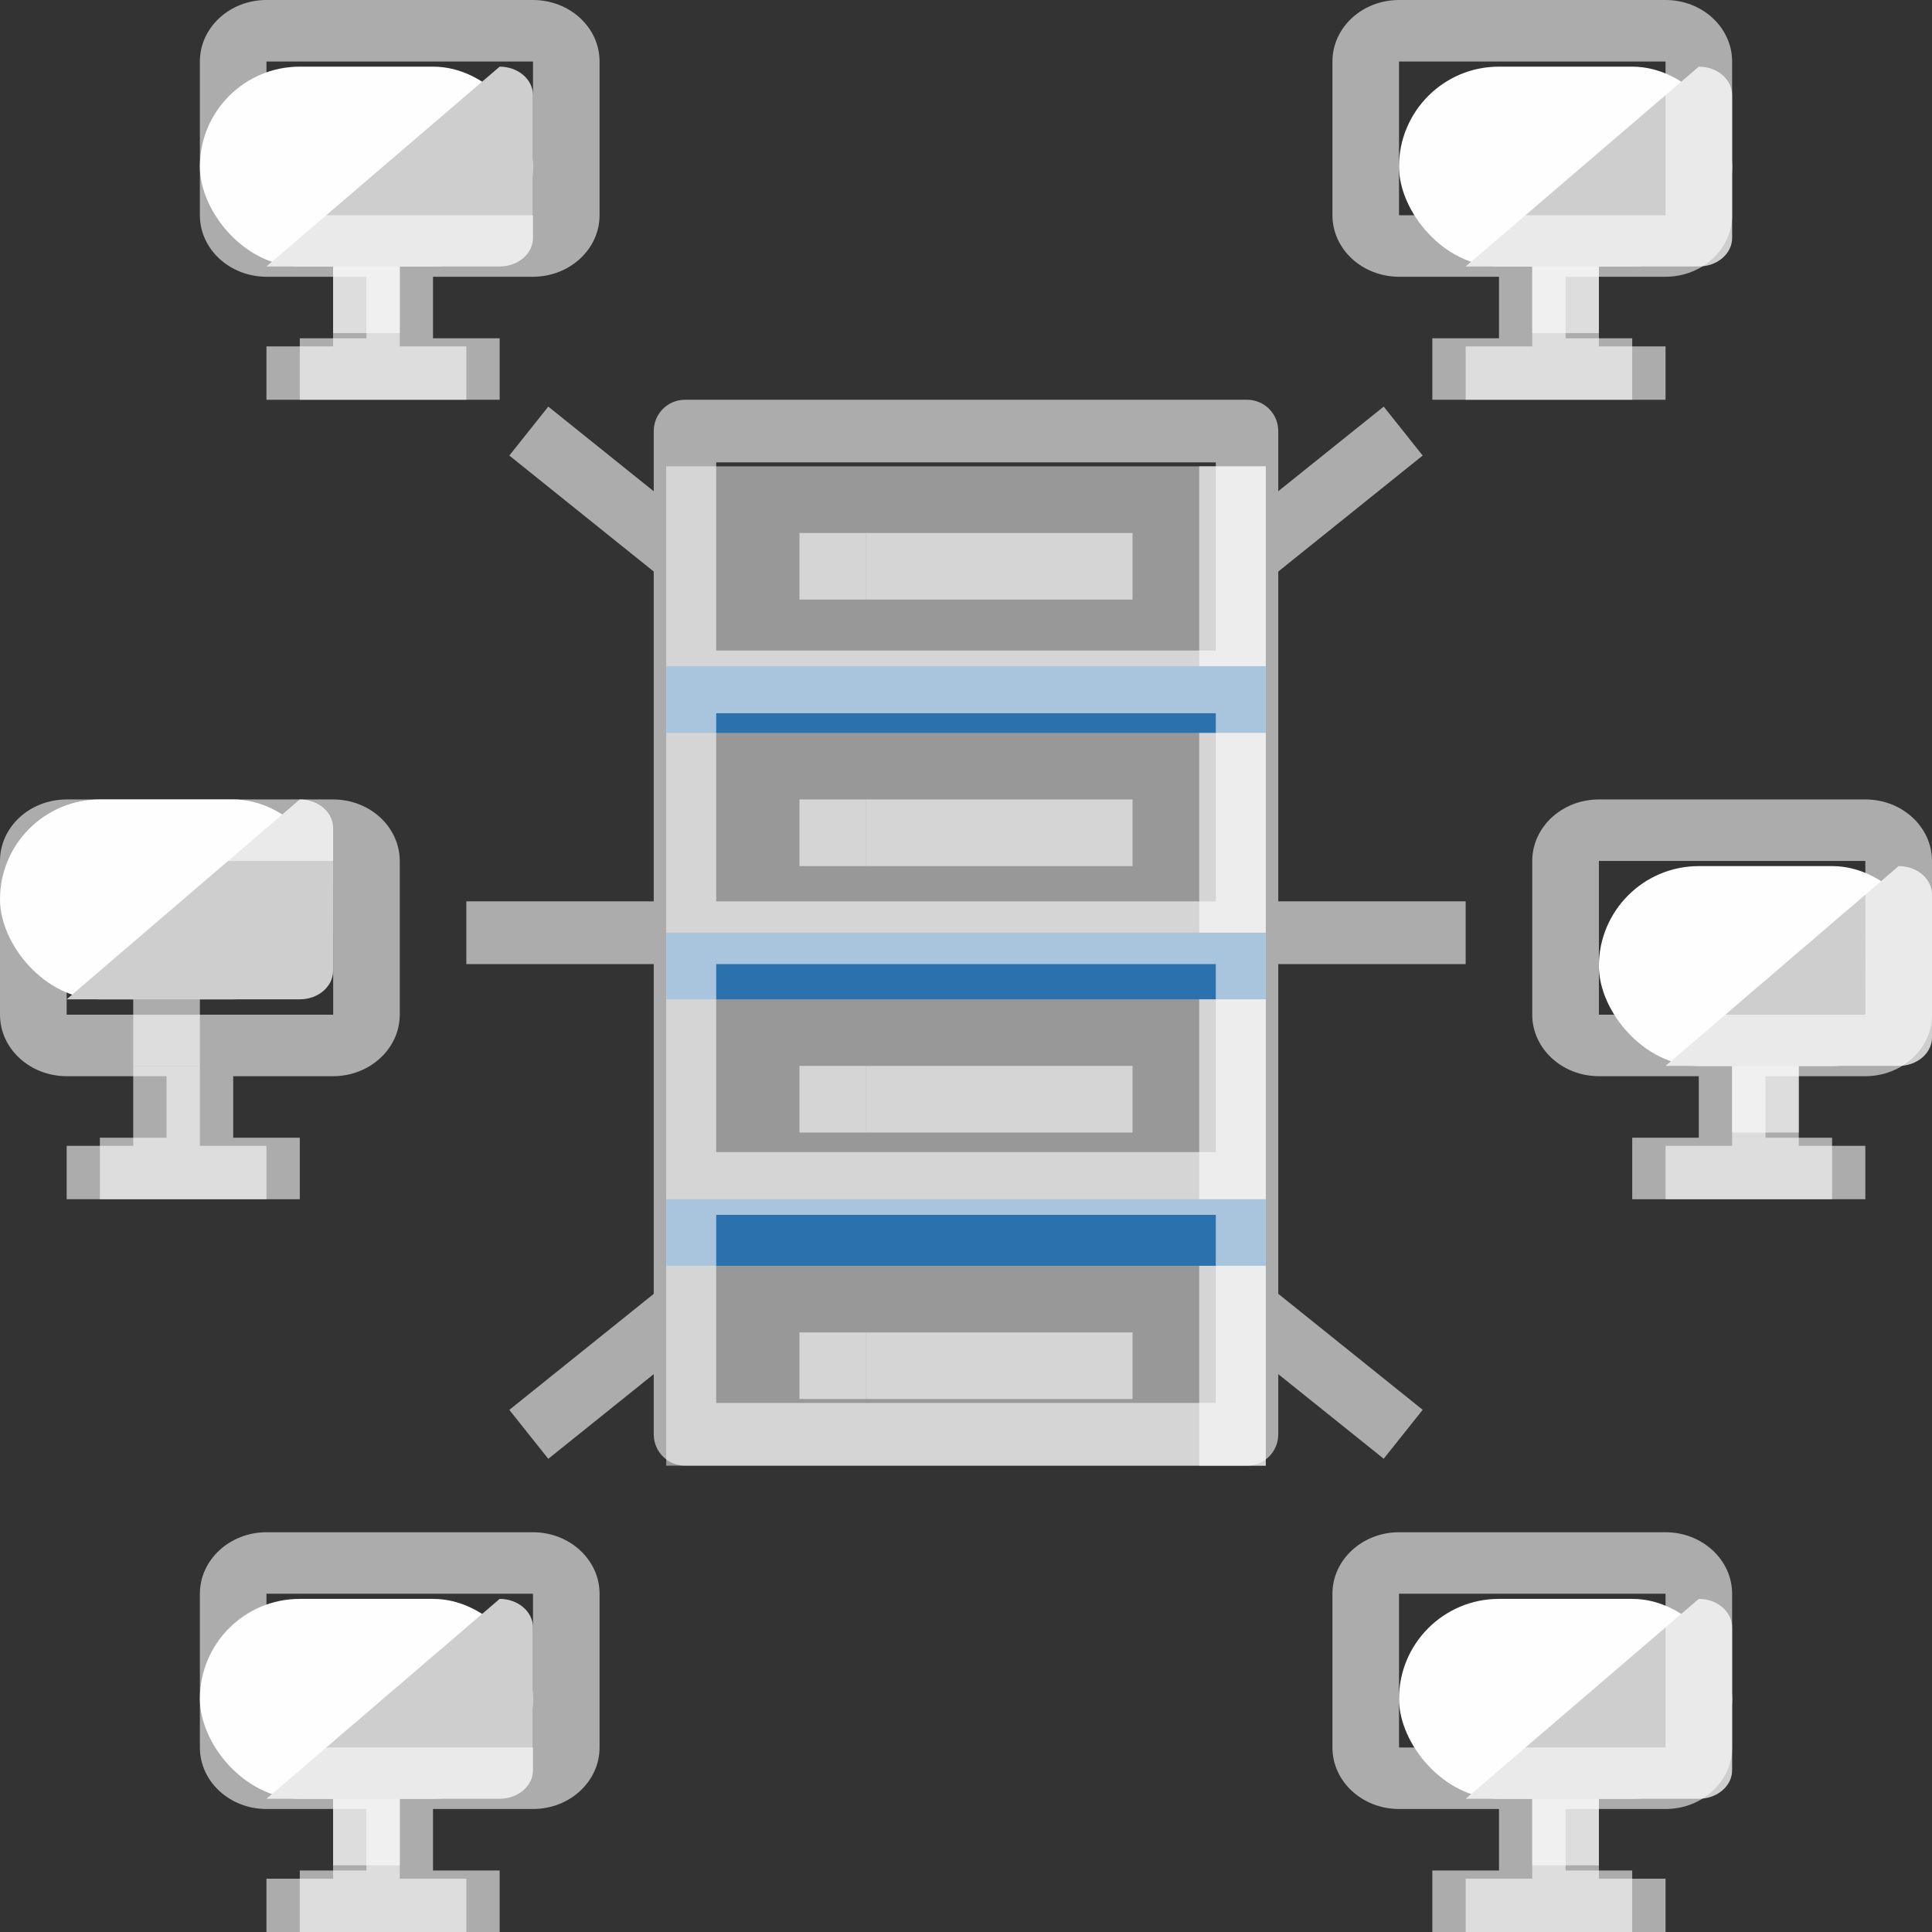 <?xml version="1.0" encoding="UTF-8"?>
<svg width="24px" height="24px" viewBox="0 0 24 24" version="1.1" xmlns="http://www.w3.org/2000/svg" xmlns:xlink="http://www.w3.org/1999/xlink">
    <rect x="0" y="0" width="24" height="24" fill="#333333" stroke="none"/>
    <!-- Generator: Sketch 62 (91390) - https://sketch.com -->
    <title>enterprise</title>
    <desc>Created with Sketch.</desc>
    <g id="Page-1" stroke="none" stroke-width="1" fill="none" fill-rule="evenodd">
        <g id="Plan-Project-Icons" transform="translate(-240, -7)" fill-rule="nonzero">
            <g id="enterprise" transform="translate(240, 7)">
                <polygon id="Path" fill-opacity="0.5" fill="#FEFEFE" points="8.276 5.793 15.724 5.793 15.724 18.207 8.276 18.207"></polygon>
                <polygon id="Path" fill-opacity="0.6" fill="#FEFEFE" points="14.897 5.793 15.724 5.793 15.724 18.207 14.897 18.207"></polygon>
                <g id="Group" transform="translate(8.276, 8.276)" fill="#2A71AD">
                    <polygon id="Path" points="0 0 7.448 0 7.448 0.828 0 0.828"></polygon>
                    <polygon id="Path" points="0 3.31 7.448 3.31 7.448 4.138 0 4.138"></polygon>
                    <polygon id="Path" points="0 6.621 7.448 6.621 7.448 7.448 0 7.448"></polygon>
                </g>
                <rect id="Rectangle" fill="#FEFEFE" x="2.483" y="0.828" width="4.138" height="2.483" rx="1.241"></rect>
                <polygon id="Path" fill-opacity="0.6" fill="#FEFEFE" points="4.966 4.303 4.966 3.31 4.138 3.31 4.138 4.303 3.31 4.303 3.31 4.966 5.793 4.966 5.793 4.303"></polygon>
                <polygon id="Path" fill-opacity="0.6" fill="#FEFEFE" points="4.138 3.31 4.966 3.31 4.966 4.138 4.138 4.138"></polygon>
                <path d="M6.207,0.828 L3.31,3.31 L6.207,3.31 C6.435,3.31 6.621,3.152 6.621,2.956 L6.621,1.182 C6.621,0.986 6.435,0.828 6.207,0.828 Z" id="Path" fill="#CECECE"></path>
                <rect id="Rectangle" fill="#FEFEFE" x="17.379" y="0.828" width="4.138" height="2.483" rx="1.241"></rect>
                <polygon id="Path" fill-opacity="0.6" fill="#FEFEFE" points="19.862 4.303 19.862 3.31 19.034 3.31 19.034 4.303 18.207 4.303 18.207 4.966 20.69 4.966 20.69 4.303"></polygon>
                <polygon id="Path" fill-opacity="0.6" fill="#FEFEFE" points="19.034 3.31 19.862 3.31 19.862 4.138 19.034 4.138"></polygon>
                <path d="M21.103,0.828 L18.207,3.31 L21.103,3.31 C21.332,3.31 21.517,3.152 21.517,2.956 L21.517,1.182 C21.517,0.986 21.332,0.828 21.103,0.828 Z" id="Path" fill="#CECECE"></path>
                <rect id="Rectangle" fill="#FEFEFE" x="19.862" y="10.759" width="4.138" height="2.483" rx="1.241"></rect>
                <polygon id="Path" fill-opacity="0.6" fill="#FEFEFE" points="22.345 14.234 22.345 13.241 21.517 13.241 21.517 14.234 20.69 14.234 20.69 14.897 23.172 14.897 23.172 14.234"></polygon>
                <polygon id="Path" fill-opacity="0.6" fill="#FEFEFE" points="21.517 13.241 22.345 13.241 22.345 14.069 21.517 14.069"></polygon>
                <path d="M23.586,10.759 L20.69,13.241 L23.586,13.241 C23.815,13.241 24,13.083 24,12.887 L24,11.113 C24,10.917 23.815,10.759 23.586,10.759 Z" id="Path" fill="#CECECE"></path>
                <rect id="Rectangle" fill="#FEFEFE" x="0" y="9.931" width="4.138" height="2.483" rx="1.241"></rect>
                <polygon id="Path" fill-opacity="0.6" fill="#FEFEFE" points="2.483 14.234 2.483 13.241 1.655 13.241 1.655 14.234 0.828 14.234 0.828 14.897 3.31 14.897 3.31 14.234"></polygon>
                <polygon id="Path" fill-opacity="0.6" fill="#FEFEFE" points="1.655 12.414 2.483 12.414 2.483 13.241 1.655 13.241"></polygon>
                <path d="M3.724,9.931 L0.828,12.414 L3.724,12.414 C3.953,12.414 4.138,12.255 4.138,12.059 L4.138,10.286 C4.138,10.09 3.953,9.931 3.724,9.931 Z" id="Path" fill="#CECECE"></path>
                <rect id="Rectangle" fill="#FEFEFE" x="2.483" y="19.862" width="4.138" height="2.483" rx="1.241"></rect>
                <polygon id="Path" fill-opacity="0.6" fill="#FEFEFE" points="4.966 23.338 4.966 22.345 4.138 22.345 4.138 23.338 3.31 23.338 3.31 24 5.793 24 5.793 23.338"></polygon>
                <polygon id="Path" fill-opacity="0.6" fill="#FEFEFE" points="4.138 22.345 4.966 22.345 4.966 23.172 4.138 23.172"></polygon>
                <path d="M6.207,19.862 L3.31,22.345 L6.207,22.345 C6.435,22.345 6.621,22.186 6.621,21.99 L6.621,20.217 C6.621,20.021 6.435,19.862 6.207,19.862 Z" id="Path" fill="#CECECE"></path>
                <rect id="Rectangle" fill="#FEFEFE" x="17.379" y="19.862" width="4.138" height="2.483" rx="1.241"></rect>
                <polygon id="Path" fill-opacity="0.6" fill="#FEFEFE" points="19.862 23.338 19.862 22.345 19.034 22.345 19.034 23.338 18.207 23.338 18.207 24 20.69 24 20.69 23.338"></polygon>
                <polygon id="Path" fill-opacity="0.6" fill="#FEFEFE" points="19.034 22.345 19.862 22.345 19.862 23.172 19.034 23.172"></polygon>
                <path d="M21.103,19.862 L18.207,22.345 L21.103,22.345 C21.332,22.345 21.517,22.186 21.517,21.99 L21.517,20.217 C21.517,20.021 21.332,19.862 21.103,19.862 Z" id="Path" fill="#CECECE"></path>
                <path d="M15.879,7.1 L17.673,5.659 L17.189,5.051 L15.879,6.102 L15.879,5.355 C15.879,5.14 15.706,4.966 15.491,4.966 L8.509,4.966 C8.294,4.966 8.121,5.14 8.121,5.355 L8.121,6.103 L6.811,5.051 L6.327,5.659 L8.121,7.1 L8.121,11.197 L5.793,11.197 L5.793,11.976 L8.121,11.976 L8.121,16.073 L6.327,17.514 L6.811,18.122 L8.121,17.07 L8.121,17.817 C8.121,18.033 8.294,18.207 8.509,18.207 L15.491,18.207 C15.706,18.207 15.879,18.033 15.879,17.817 L15.879,17.07 L17.189,18.121 L17.673,17.513 L15.879,16.072 L15.879,11.976 L18.207,11.976 L18.207,11.197 L15.879,11.197 L15.879,7.1 Z M15.103,14.312 L8.897,14.312 L8.897,11.976 L15.103,11.976 L15.103,14.312 Z M8.897,11.197 L8.897,8.86 L15.103,8.86 L15.103,11.197 L8.897,11.197 Z M15.103,5.744 L15.103,8.081 L8.897,8.081 L8.897,5.744 L15.103,5.744 Z M8.897,17.428 L8.897,15.091 L15.103,15.091 L15.103,17.428 L8.897,17.428 Z" id="Shape" fill-opacity="0.6" fill="#FEFEFE"></path>
                <polygon id="Path" fill-opacity="0.6" fill="#FEFEFE" points="9.931 6.621 10.759 6.621 10.759 7.448 9.931 7.448"></polygon>
                <polygon id="Path" fill-opacity="0.6" fill="#FEFEFE" points="10.759 6.621 14.069 6.621 14.069 7.448 10.759 7.448"></polygon>
                <polygon id="Path" fill-opacity="0.6" fill="#FEFEFE" points="9.931 9.931 10.759 9.931 10.759 10.759 9.931 10.759"></polygon>
                <polygon id="Path" fill-opacity="0.6" fill="#FEFEFE" points="10.759 9.931 14.069 9.931 14.069 10.759 10.759 10.759"></polygon>
                <polygon id="Path" fill-opacity="0.6" fill="#FEFEFE" points="9.931 13.241 10.759 13.241 10.759 14.069 9.931 14.069"></polygon>
                <polygon id="Path" fill-opacity="0.6" fill="#FEFEFE" points="10.759 13.241 14.069 13.241 14.069 14.069 10.759 14.069"></polygon>
                <polygon id="Path" fill-opacity="0.6" fill="#FEFEFE" points="9.931 16.552 10.759 16.552 10.759 17.379 9.931 17.379"></polygon>
                <polygon id="Path" fill-opacity="0.6" fill="#FEFEFE" points="10.759 16.552 14.069 16.552 14.069 17.379 10.759 17.379"></polygon>
                <path d="M20.69,3.438 C21.147,3.437 21.517,3.095 21.517,2.674 L21.517,0.764 C21.517,0.342 21.147,0 20.69,0 L17.379,0 C16.922,0 16.552,0.342 16.552,0.764 L16.552,2.674 C16.552,3.095 16.922,3.437 17.379,3.438 L18.621,3.438 L18.621,4.202 L17.793,4.202 L17.793,4.966 L20.276,4.966 L20.276,4.202 L19.448,4.202 L19.448,3.438 L20.69,3.438 Z M17.379,0.764 L20.69,0.764 L20.69,2.674 L17.379,2.674 L17.379,0.764 Z" id="Shape" fill-opacity="0.6" fill="#FEFEFE"></path>
                <path d="M3.724,4.202 L3.724,4.966 L6.207,4.966 L6.207,4.202 L5.379,4.202 L5.379,3.438 L6.621,3.438 C7.078,3.437 7.448,3.095 7.448,2.674 L7.448,0.764 C7.448,0.342 7.078,0 6.621,0 L3.31,0 C2.853,0 2.483,0.342 2.483,0.764 L2.483,2.674 C2.483,3.095 2.853,3.437 3.31,3.438 L4.552,3.438 L4.552,4.202 L3.724,4.202 Z M3.31,0.764 L6.621,0.764 L6.621,2.674 L3.31,2.674 L3.31,0.764 Z" id="Shape" fill-opacity="0.6" fill="#FEFEFE"></path>
                <path d="M0.828,13.369 L2.069,13.369 L2.069,14.133 L1.241,14.133 L1.241,14.897 L3.724,14.897 L3.724,14.133 L2.897,14.133 L2.897,13.369 L4.138,13.369 C4.595,13.368 4.965,13.027 4.966,12.605 L4.966,10.695 C4.965,10.273 4.595,9.931 4.138,9.931 L0.828,9.931 C0.371,9.931 0,10.273 0,10.695 L0,12.605 C0,13.027 0.371,13.368 0.828,13.369 Z M0.828,10.695 L4.138,10.695 L4.139,12.605 L0.828,12.605 L0.828,10.695 Z" id="Shape" fill-opacity="0.6" fill="#FEFEFE"></path>
                <path d="M23.172,9.931 L19.862,9.931 C19.405,9.931 19.035,10.273 19.034,10.695 L19.034,12.605 C19.035,13.027 19.405,13.368 19.862,13.369 L21.103,13.369 L21.103,14.133 L20.276,14.133 L20.276,14.897 L22.759,14.897 L22.759,14.133 L21.931,14.133 L21.931,13.369 L23.172,13.369 C23.629,13.368 24,13.027 24,12.605 L24,10.695 C24,10.273 23.629,9.931 23.172,9.931 L23.172,9.931 Z M19.862,12.605 L19.862,10.695 L23.172,10.695 L23.173,12.605 L19.862,12.605 Z" id="Shape" fill-opacity="0.6" fill="#FEFEFE"></path>
                <path d="M20.69,22.472 C21.147,22.472 21.517,22.13 21.517,21.708 L21.517,19.798 C21.517,19.377 21.147,19.035 20.69,19.034 L17.379,19.034 C16.922,19.035 16.552,19.377 16.552,19.798 L16.552,21.708 C16.552,22.13 16.922,22.472 17.379,22.472 L18.621,22.472 L18.621,23.236 L17.793,23.236 L17.793,24 L20.276,24 L20.276,23.236 L19.448,23.236 L19.448,22.472 L20.69,22.472 Z M17.379,19.798 L20.69,19.798 L20.69,21.708 L17.379,21.708 L17.379,19.798 Z" id="Shape" fill-opacity="0.6" fill="#FEFEFE"></path>
                <path d="M6.621,22.472 C7.078,22.472 7.448,22.13 7.448,21.708 L7.448,19.798 C7.448,19.377 7.078,19.035 6.621,19.034 L3.31,19.034 C2.853,19.035 2.483,19.377 2.483,19.798 L2.483,21.708 C2.483,22.13 2.853,22.472 3.31,22.472 L4.552,22.472 L4.552,23.236 L3.724,23.236 L3.724,24 L6.207,24 L6.207,23.236 L5.379,23.236 L5.379,22.472 L6.621,22.472 Z M3.31,19.798 L6.621,19.798 L6.621,21.708 L3.31,21.708 L3.31,19.798 Z" id="Shape" fill-opacity="0.6" fill="#FEFEFE"></path>
            </g>
        </g>
    </g>
</svg>